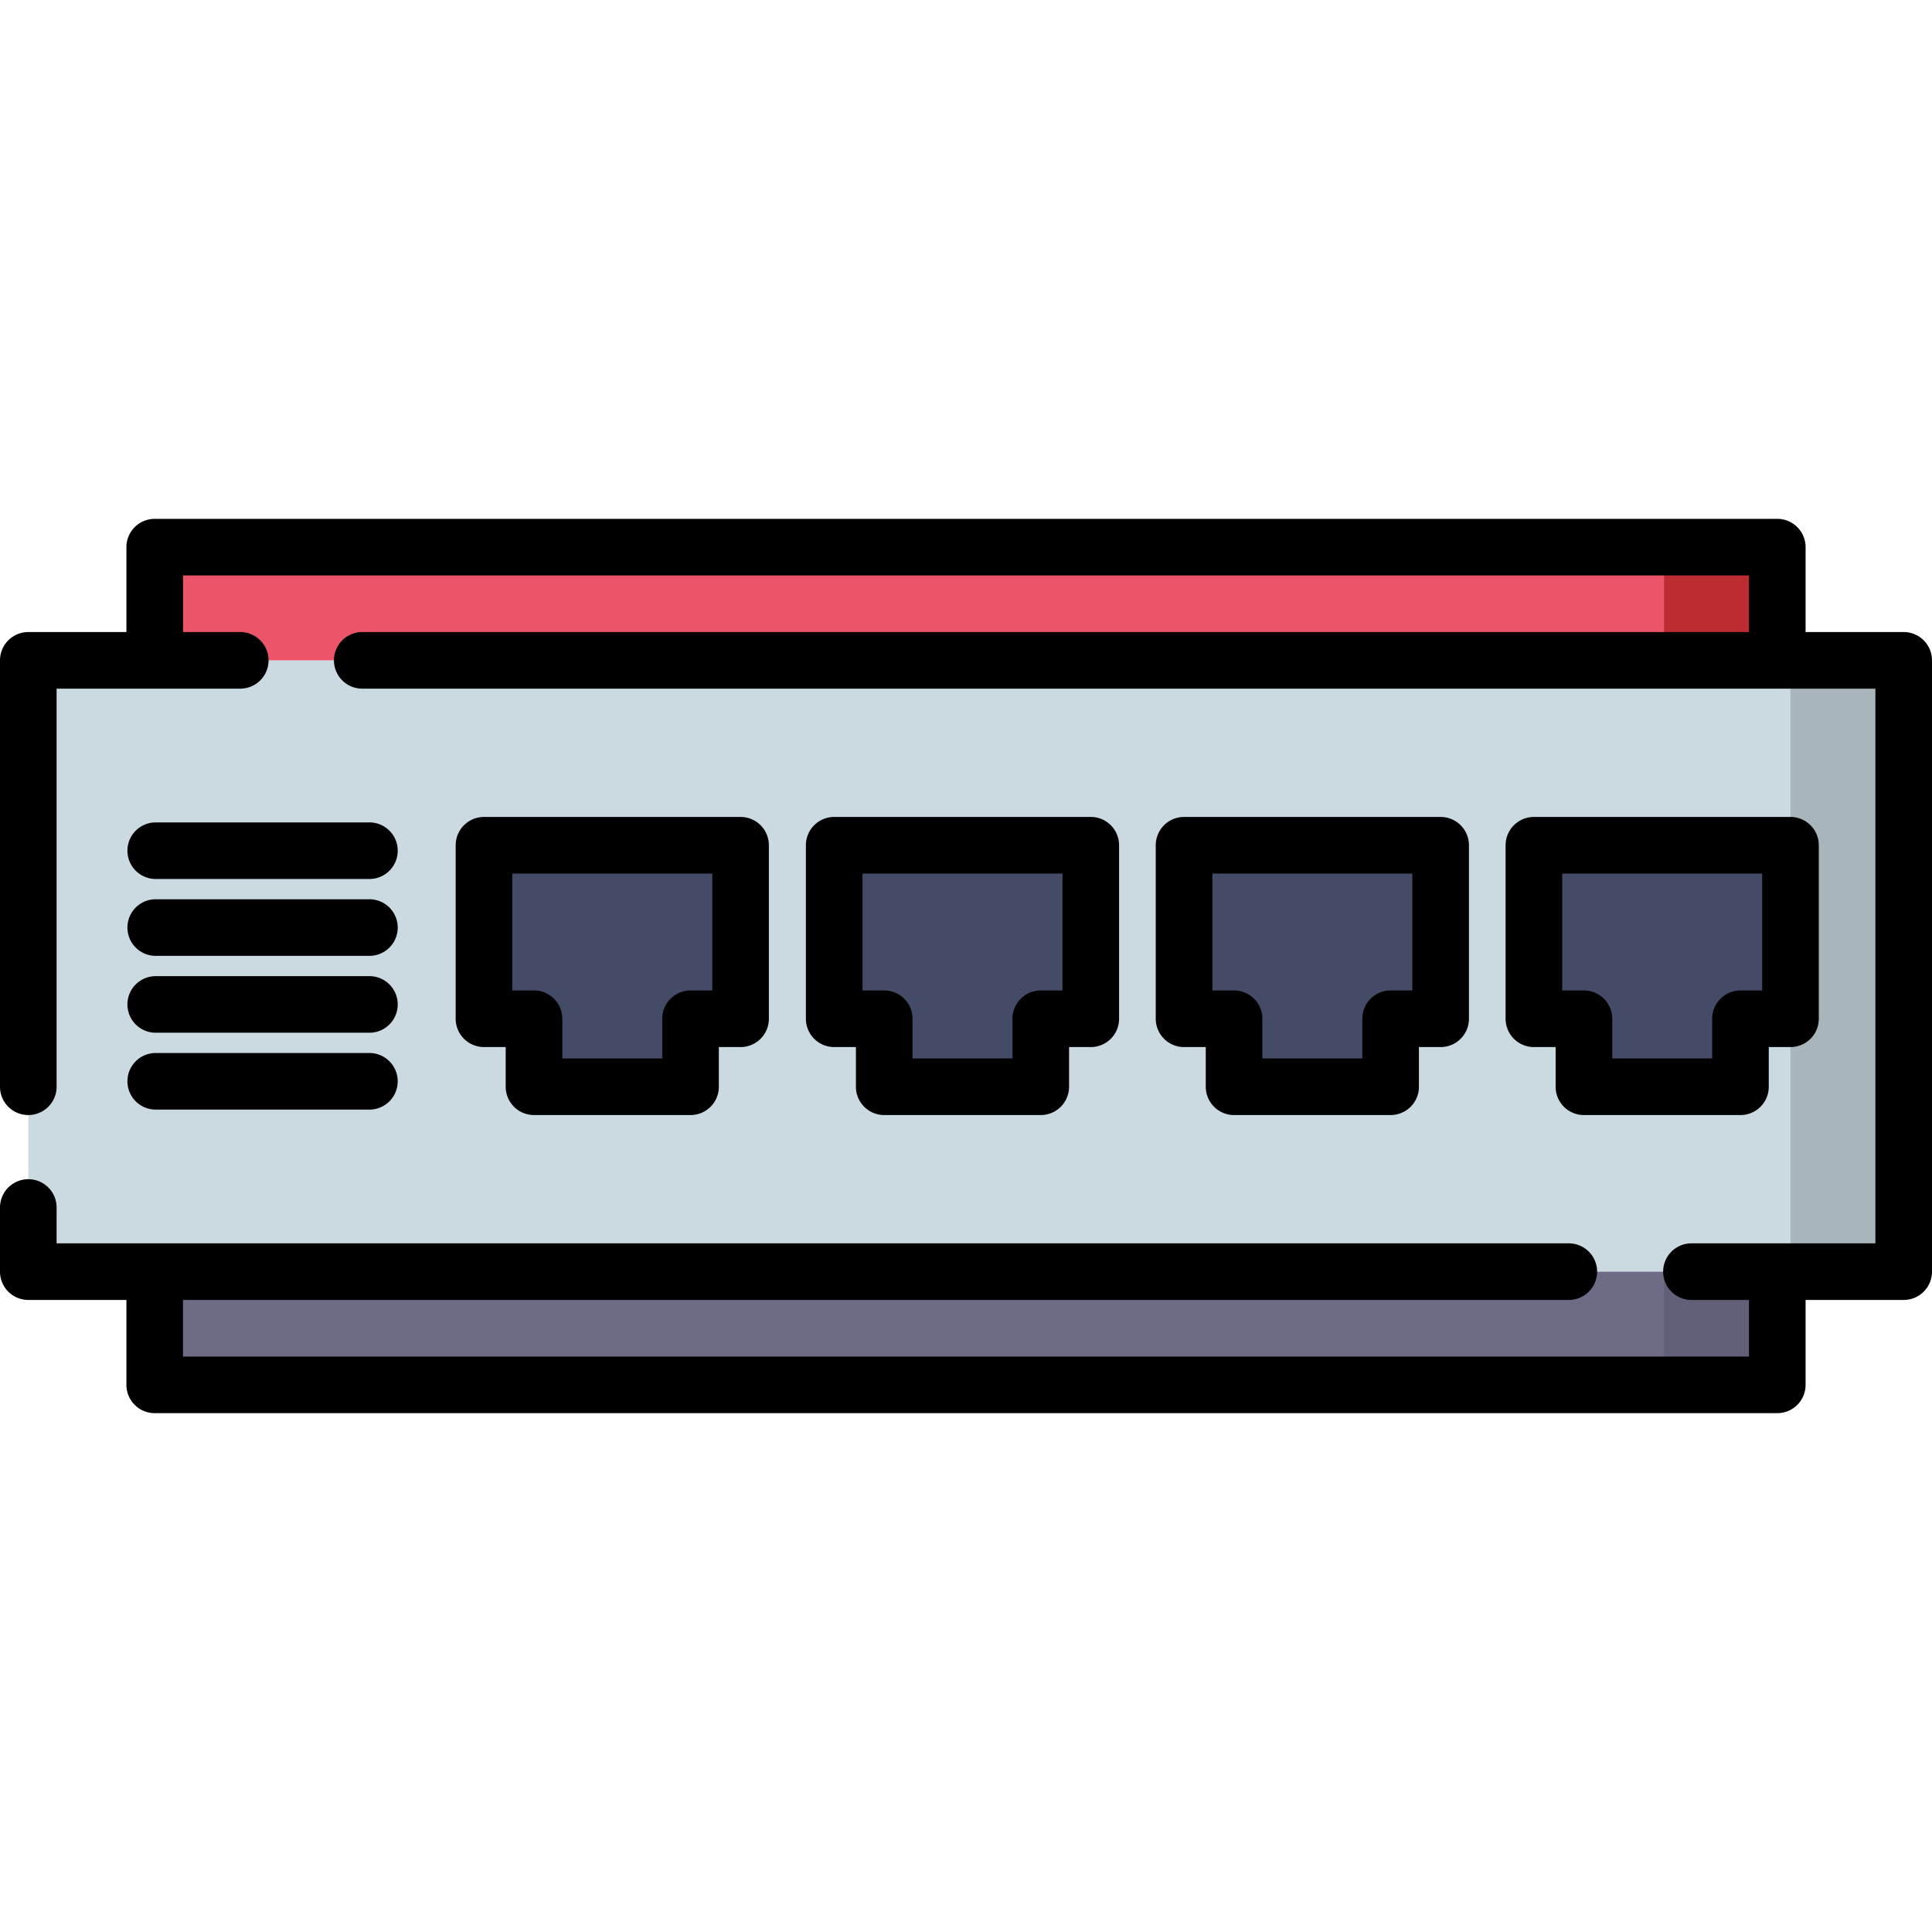 <svg xmlns="http://www.w3.org/2000/svg" version="1.1" width="512"
     height="512" x="0" y="0" viewBox="0 0 512 512" style="enable-background:new 0 0 512 512" xml:space="preserve"
     class=""><g><path d="M7.5 175h497v162H7.5z" style="" fill="#cbdae0"  class=""></path><path
        d="M474.5 175h30v162h-30z" style="" fill="#a8b5ba"  class=""></path><path
        d="M289.07 224v45.982h-13.257V288h-41.486v-18.018H221.07V224zM196.259 224v45.982h-13.258V288h-41.485v-18.018h-13.257V224zM381.785 224v45.982h-13.257V288h-41.486v-18.018h-13.257V224zM474.5 224v45.982h-13.257V288h-41.486v-18.018H406.5V224z"
        style="" fill="#444b66" class=""></path><path d="M41 337h430v30H41z" style=""
                                                                              fill="#6e6b87"
                                                                             ></path><path
        d="M441 337h30v30h-30z" style="" fill="#625f78" ></path><path d="M41 145h430v30H41z"
                                                                                             style="" fill="#ec5569"
                                                                                            ></path><path
        d="M441 145h30v30h-30z" style="" fill="#bd2c30" ></path><path
        d="M504.5 167.5h-26V145a7.5 7.5 0 0 0-7.5-7.5H41a7.5 7.5 0 0 0-7.5 7.5v22.5h-26A7.5 7.5 0 0 0 0 175v113a7.5 7.5 0 0 0 15 0V182.5h48.667a7.5 7.5 0 0 0 0-15H48.5v-15h415v15H96a7.5 7.5 0 0 0 0 15h401v147h-48.75a7.5 7.5 0 0 0 0 15h15.25v15h-415v-15h367.25a7.5 7.5 0 0 0 0-15H15V320a7.5 7.5 0 0 0-15 0v17a7.5 7.5 0 0 0 7.5 7.5h26V367a7.5 7.5 0 0 0 7.5 7.5h430a7.5 7.5 0 0 0 7.5-7.5v-22.5h26a7.5 7.5 0 0 0 7.5-7.5V175a7.5 7.5 0 0 0-7.5-7.5z"
        fill="#000000" opacity="1"  class=""></path><path
        d="M234.327 295.5h41.485a7.5 7.5 0 0 0 7.5-7.5v-10.518h5.757a7.5 7.5 0 0 0 7.5-7.5V224a7.5 7.5 0 0 0-7.5-7.5h-68a7.5 7.5 0 0 0-7.5 7.5v45.982a7.5 7.5 0 0 0 7.5 7.5h5.757V288a7.502 7.502 0 0 0 7.501 7.5zm-5.757-64h53v30.982h-5.757a7.5 7.5 0 0 0-7.5 7.5V280.5h-26.485v-10.518a7.5 7.5 0 0 0-7.5-7.5h-5.757V231.5h-.001zM141.516 295.5h41.486a7.5 7.5 0 0 0 7.5-7.5v-10.518h5.757a7.5 7.5 0 0 0 7.5-7.5V224a7.5 7.5 0 0 0-7.5-7.5h-68a7.5 7.5 0 0 0-7.5 7.5v45.982a7.5 7.5 0 0 0 7.5 7.5h5.757V288a7.5 7.5 0 0 0 7.5 7.5zm-5.757-64h53v30.982h-5.757a7.5 7.5 0 0 0-7.5 7.5V280.5h-26.486v-10.518a7.5 7.5 0 0 0-7.5-7.5h-5.757V231.5zM327.042 295.5h41.486a7.5 7.5 0 0 0 7.5-7.5v-10.518h5.757a7.5 7.5 0 0 0 7.5-7.5V224a7.5 7.5 0 0 0-7.5-7.5h-68a7.5 7.5 0 0 0-7.5 7.5v45.982a7.5 7.5 0 0 0 7.5 7.5h5.757V288a7.5 7.5 0 0 0 7.5 7.5zm-5.757-64h53v30.982h-5.757a7.5 7.5 0 0 0-7.5 7.5V280.5h-26.486v-10.518a7.5 7.5 0 0 0-7.5-7.5h-5.757V231.5zM419.757 295.5h41.485a7.5 7.5 0 0 0 7.5-7.5v-10.518h5.757a7.5 7.5 0 0 0 7.5-7.5V224a7.5 7.5 0 0 0-7.5-7.5h-68a7.5 7.5 0 0 0-7.5 7.5v45.982a7.5 7.5 0 0 0 7.5 7.5h5.757V288a7.502 7.502 0 0 0 7.501 7.5zm-5.757-64h53v30.982h-5.757a7.5 7.5 0 0 0-7.5 7.5V280.5h-26.485v-10.518a7.5 7.5 0 0 0-7.5-7.5H414V231.5zM41.27 232.944h56.629a7.5 7.5 0 0 0 0-15H41.27a7.5 7.5 0 0 0 0 15zM41.27 253.314h56.629a7.5 7.5 0 0 0 0-15H41.27a7.5 7.5 0 0 0 0 15zM41.27 273.686h56.629a7.5 7.5 0 0 0 0-15H41.27a7.5 7.5 0 0 0 0 15zM41.27 294.056h56.629a7.5 7.5 0 0 0 0-15H41.27a7.5 7.5 0 0 0 0 15z"
        fill="#000000" opacity="1"></path></g></svg>

